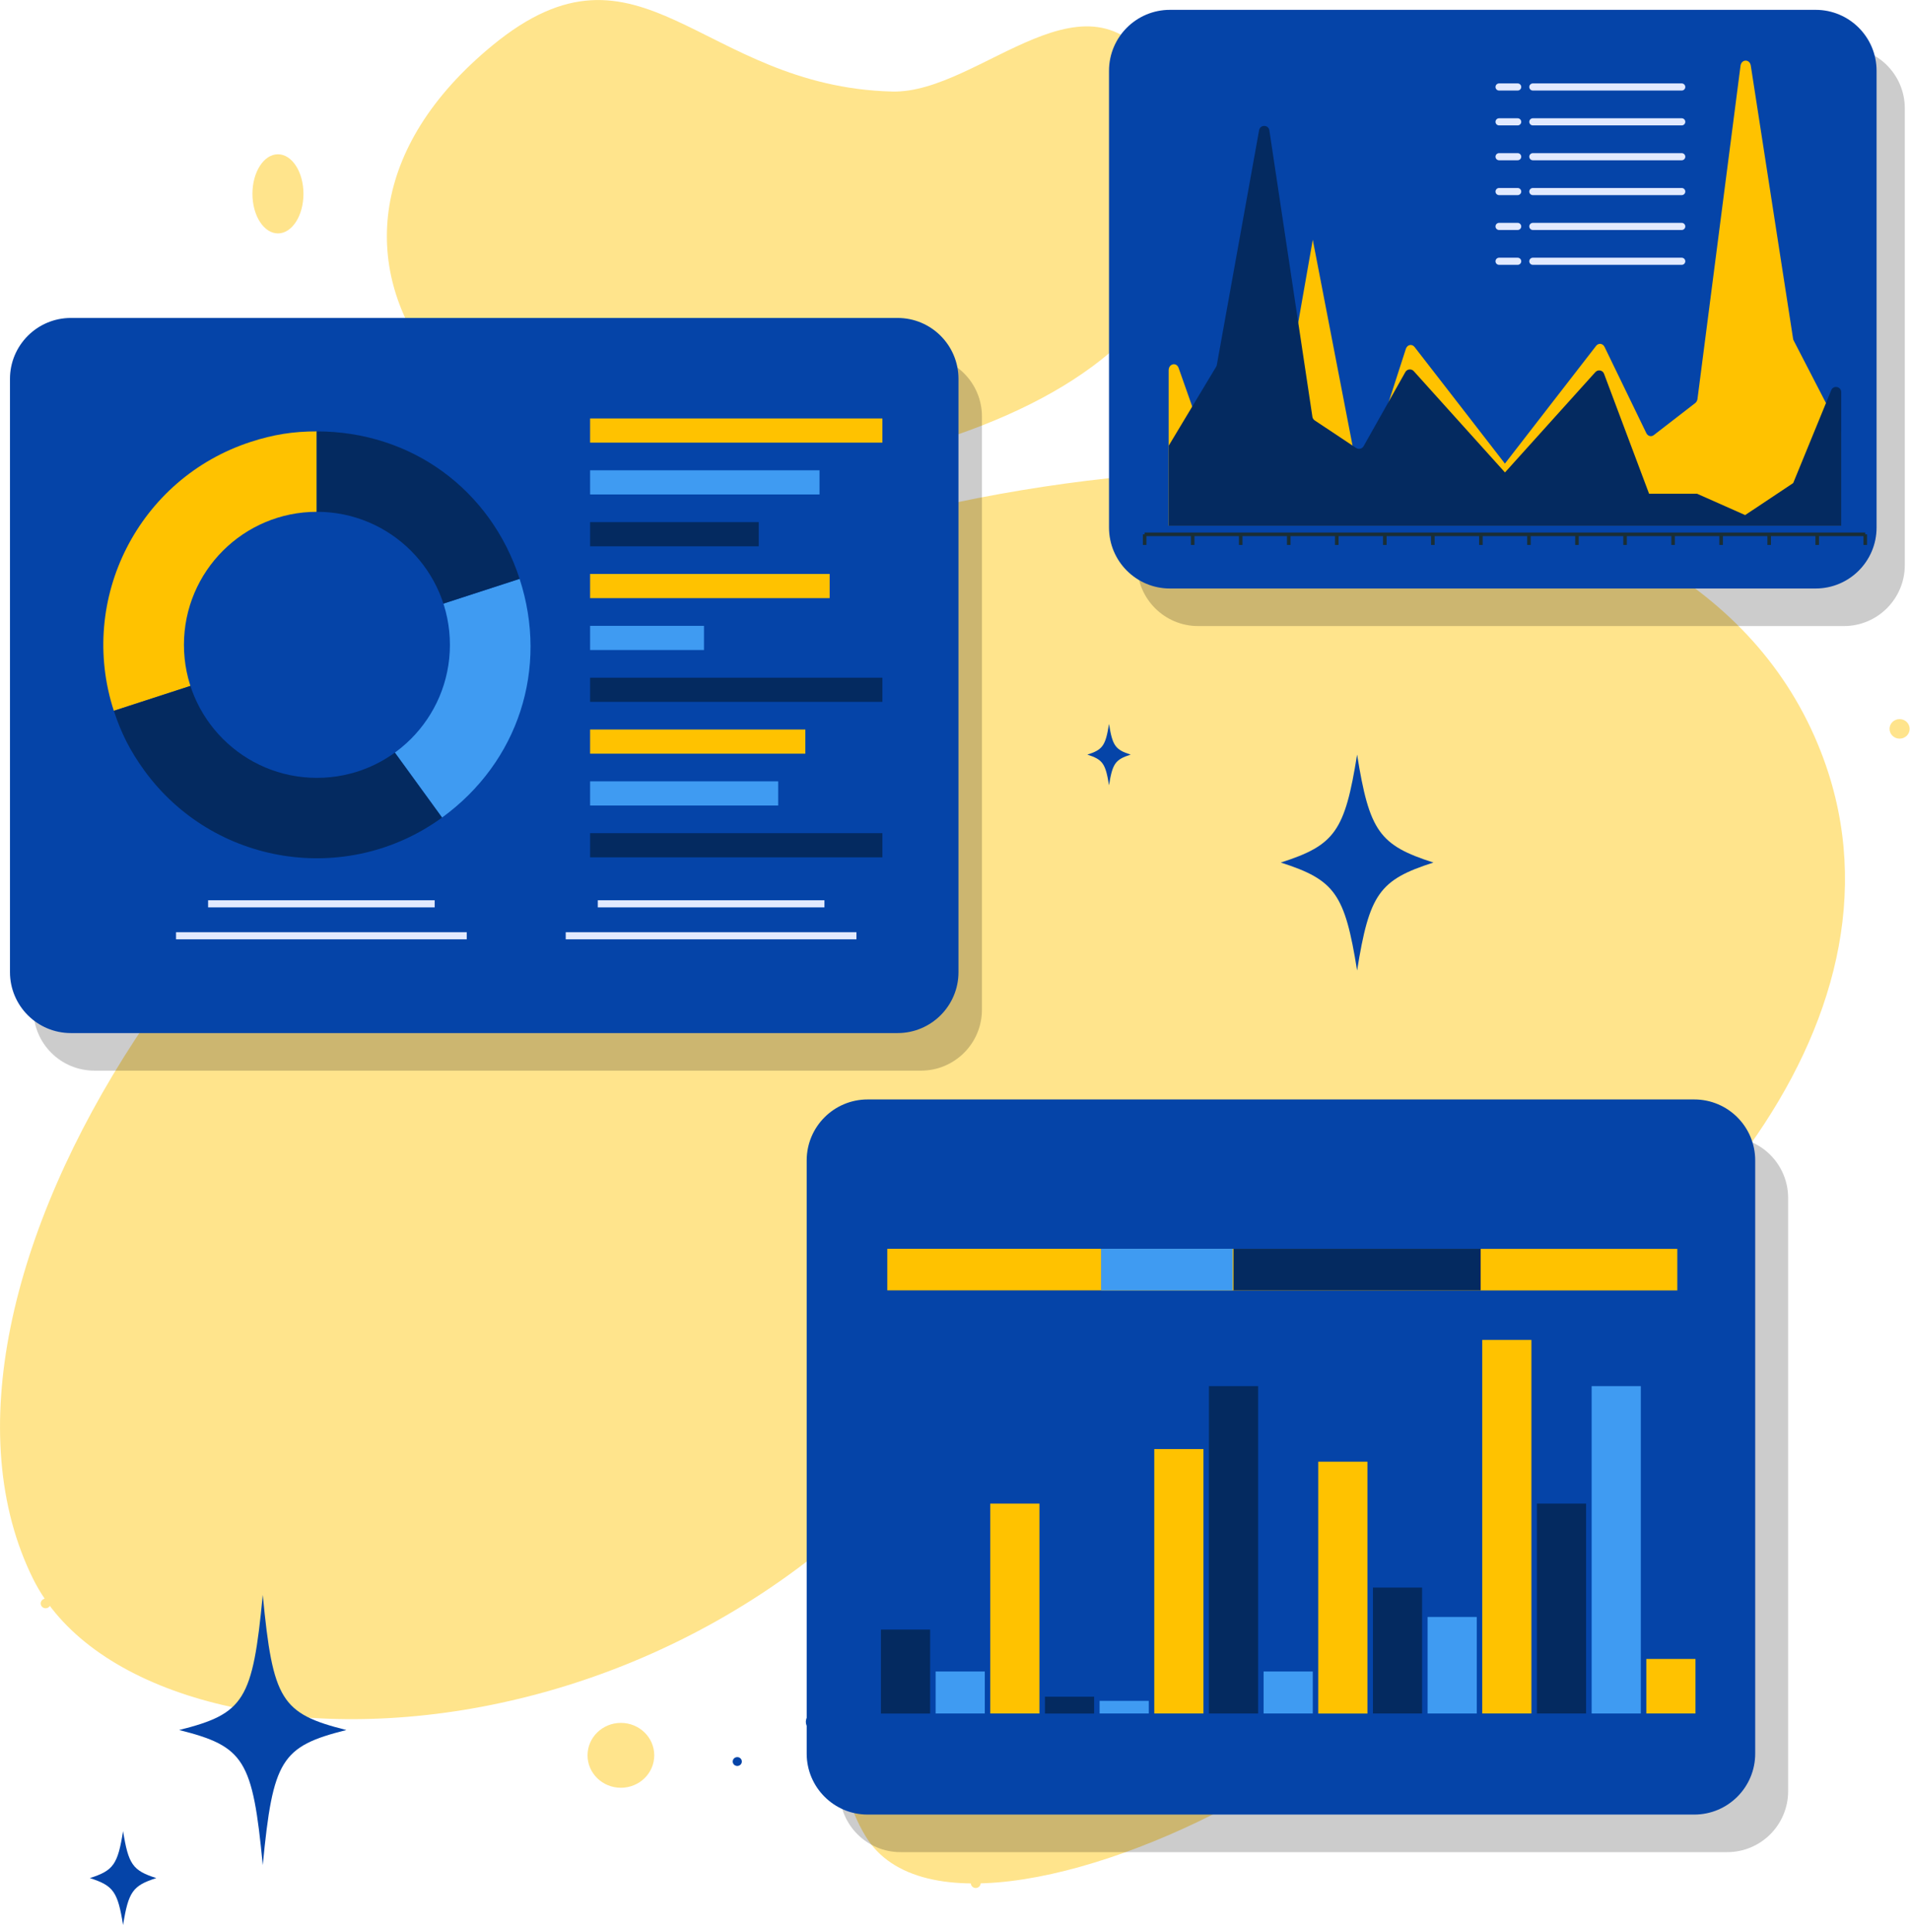 <svg width="268" height="271" viewBox="0 0 268 271" fill="none" xmlns="http://www.w3.org/2000/svg">
<g clip-path="url(#clip0_1078_2018)">
<path d="M109.06 67.04C66.52 73.75 34.15 35.07 69.12 6.35C89.99 -10.79 98.24 12.15 125.18 12.84C137.69 13.16 153.07 -6.5 162.89 10.89C172.71 28.28 170.16 57.41 109.06 67.05V67.04Z" fill="#FFE48C"/>
<path d="M121.43 257.53C136.3 282.27 226.41 231.65 200.54 210.65C182.03 195.63 102.35 225.79 121.43 257.53Z" fill="#FFE48C"/>
<path d="M4.65 221.479C19.83 252.049 104.58 251.859 142.06 185.699C152.99 166.409 160.99 216.809 197.48 199.669C233.98 182.539 269.52 143.879 255.91 106.549C238.48 58.749 160.26 57.109 97.74 81.209C31.99 106.549 -15.4 181.099 4.65 221.479Z" fill="#FFE48C"/>
<path d="M12.61 263.44C15.92 262.38 16.52 261.53 17.27 256.85C18.02 261.53 18.62 262.38 21.93 263.44C18.62 264.5 18.02 265.35 17.27 270.03C16.52 265.35 15.92 264.5 12.61 263.44Z" fill="#0544A8"/>
<path d="M152.57 105.85C154.73 105.16 155.12 104.6 155.61 101.55C156.1 104.6 156.49 105.16 158.65 105.85C156.49 106.54 156.1 107.1 155.61 110.15C155.12 107.1 154.73 106.54 152.57 105.85Z" fill="#0544A8"/>
<path d="M179.71 120.99C187.31 118.56 188.7 116.59 190.42 105.85C192.14 116.59 193.53 118.56 201.13 120.99C193.53 123.42 192.14 125.39 190.42 136.13C188.7 125.38 187.31 123.42 179.71 120.99Z" fill="#0544A8"/>
<path d="M25.14 242.67C34.29 240.37 35.45 238.51 36.87 223.72C38.29 238.51 39.44 240.37 48.6 242.67C39.45 244.97 38.29 246.83 36.87 261.62C35.45 246.83 34.3 244.97 25.14 242.67Z" fill="#0544A8"/>
<path d="M113.07 241.52C113.07 240.81 113.66 240.229 114.39 240.229C115.12 240.229 115.71 240.81 115.71 241.52C115.71 242.23 115.12 242.809 114.39 242.809C113.66 242.809 113.07 242.23 113.07 241.52Z" fill="#0544A8"/>
<path d="M232.84 218.18C232.84 217.84 233.12 217.56 233.48 217.56C233.84 217.56 234.12 217.84 234.12 218.18C234.12 218.52 233.84 218.8 233.48 218.8C233.12 218.8 232.84 218.52 232.84 218.18Z" fill="#0544A8"/>
<path d="M102.81 247.09C102.81 246.75 103.09 246.47 103.45 246.47C103.81 246.47 104.09 246.75 104.09 247.09C104.09 247.43 103.81 247.71 103.45 247.71C103.09 247.71 102.81 247.43 102.81 247.09Z" fill="#0544A8"/>
<path d="M153.55 246.47C153.55 246.13 153.83 245.85 154.19 245.85C154.55 245.85 154.83 246.13 154.83 246.47C154.83 246.81 154.55 247.09 154.19 247.09C153.83 247.09 153.55 246.81 153.55 246.47Z" fill="#0544A8"/>
<path d="M227.15 249.7C228.332 249.7 229.29 248.218 229.29 246.39C229.29 244.562 228.332 243.08 227.15 243.08C225.968 243.08 225.01 244.562 225.01 246.39C225.01 248.218 225.968 249.7 227.15 249.7Z" fill="#FFE48C"/>
<path d="M39 32.74C40.977 32.74 42.58 30.255 42.58 27.19C42.58 24.125 40.977 21.64 39 21.64C37.023 21.64 35.42 24.125 35.42 27.19C35.42 30.255 37.023 32.74 39 32.74Z" fill="#FFE48C"/>
<path d="M87.12 250.77C89.705 250.77 91.8 248.733 91.8 246.22C91.8 243.707 89.705 241.67 87.12 241.67C84.535 241.67 82.44 243.707 82.44 246.22C82.44 248.733 84.535 250.77 87.12 250.77Z" fill="#FFE48C"/>
<path d="M222.02 24.13C222.815 24.13 223.46 23.503 223.46 22.73C223.46 21.957 222.815 21.33 222.02 21.33C221.225 21.33 220.58 21.957 220.58 22.73C220.58 23.503 221.225 24.13 222.02 24.13Z" fill="#FFE48C"/>
<path d="M136.91 264.83C137.291 264.83 137.6 264.525 137.6 264.15C137.6 263.774 137.291 263.47 136.91 263.47C136.529 263.47 136.22 263.774 136.22 264.15C136.22 264.525 136.529 264.83 136.91 264.83Z" fill="#FFE48C"/>
<path d="M5.71 224.92C5.71 224.55 6.02 224.24 6.4 224.24C6.78 224.24 7.09 224.54 7.09 224.92C7.09 225.3 6.78 225.59 6.4 225.59C6.02 225.59 5.71 225.29 5.71 224.92Z" fill="#FFE48C"/>
<path d="M213.96 15.72C213.96 15.35 214.27 15.04 214.65 15.04C215.03 15.04 215.34 15.34 215.34 15.72C215.34 16.1 215.03 16.39 214.65 16.39C214.27 16.39 213.96 16.09 213.96 15.72Z" fill="#FFE48C"/>
<path d="M265.13 102.24C265.13 101.48 265.76 100.87 266.54 100.87C267.32 100.87 267.95 101.48 267.95 102.24C267.95 103 267.32 103.61 266.54 103.61C265.76 103.61 265.13 103 265.13 102.24Z" fill="#FFE48C"/>
<path d="M42.75 121.66C42.75 121.29 43.06 120.98 43.44 120.98C43.82 120.98 44.13 121.28 44.13 121.66C44.13 122.04 43.82 122.33 43.44 122.33C43.06 122.33 42.75 122.03 42.75 121.66Z" fill="#FFE48C"/>
<path opacity="0.2" d="M129.23 49.869H13.24C8.518 49.869 4.69 53.697 4.69 58.419V141.629C4.69 146.351 8.518 150.179 13.24 150.179H129.23C133.952 150.179 137.78 146.351 137.78 141.629V58.419C137.78 53.697 133.952 49.869 129.23 49.869Z" fill="black"/>
<path d="M125.94 44.6H9.95C5.228 44.6 1.4 48.428 1.4 53.15V136.36C1.4 141.082 5.228 144.91 9.95 144.91H125.94C130.662 144.91 134.49 141.082 134.49 136.36V53.15C134.49 48.428 130.662 44.6 125.94 44.6Z" fill="#0544A8"/>
<path d="M44.44 90.45L15.97 99.7C10.86 83.98 19.47 67.09 35.19 61.98C38.33 60.96 41.13 60.51 44.44 60.51V90.45Z" fill="#FFC200"/>
<path d="M44.44 90.45L62.04 114.67C48.66 124.39 29.94 121.42 20.23 108.05C18.29 105.37 17 102.85 15.98 99.71L44.45 90.46L44.44 90.45Z" fill="#042A60"/>
<path d="M44.44 90.45L72.91 81.2C77 93.78 72.74 106.89 62.04 114.67L44.44 90.45Z" fill="#3F9BF2"/>
<path d="M44.44 90.45V60.51C57.67 60.51 68.82 68.62 72.91 81.19L44.44 90.44V90.45Z" fill="#042A60"/>
<path d="M44.47 109.11C54.775 109.11 63.13 100.756 63.13 90.45C63.13 80.144 54.775 71.79 44.47 71.79C34.164 71.79 25.81 80.144 25.81 90.45C25.81 100.756 34.164 109.11 44.47 109.11Z" fill="#0544A8"/>
<path d="M123.81 58.699H82.8V62.089H123.81V58.699Z" fill="#FFC200"/>
<path d="M114.99 65.969H82.8V69.359H114.99V65.969Z" fill="#3F9BF2"/>
<path d="M106.46 73.239H82.8V76.629H106.46V73.239Z" fill="#042A60"/>
<path d="M116.41 80.509H82.8V83.899H116.41V80.509Z" fill="#FFC200"/>
<path d="M98.78 87.789H82.8V91.179H98.78V87.789Z" fill="#3F9BF2"/>
<path d="M123.81 95.06H82.8V98.45H123.81V95.06Z" fill="#042A60"/>
<path d="M113 102.329H82.8V105.719H113V102.329Z" fill="#FFC200"/>
<path d="M109.19 109.6H82.8V112.99H109.19V109.6Z" fill="#3F9BF2"/>
<path d="M123.81 116.869H82.8V120.259H123.81V116.869Z" fill="#042A60"/>
<path d="M29.2 126.779H60.99" stroke="#E2EAFF" stroke-miterlimit="10"/>
<path d="M24.7 131.26H65.49" stroke="#E2EAFF" stroke-miterlimit="10"/>
<path d="M83.88 126.779H115.68" stroke="#E2EAFF" stroke-miterlimit="10"/>
<path d="M79.38 131.26H120.17" stroke="#E2EAFF" stroke-miterlimit="10"/>
<path opacity="0.2" d="M242.35 159.489H126.36C121.638 159.489 117.81 163.317 117.81 168.039V251.249C117.81 255.971 121.638 259.799 126.36 259.799H242.35C247.072 259.799 250.9 255.971 250.9 251.249V168.039C250.9 163.317 247.072 159.489 242.35 159.489Z" fill="black"/>
<path d="M237.73 154.22H121.74C117.018 154.22 113.19 158.048 113.19 162.77V245.98C113.19 250.702 117.018 254.53 121.74 254.53H237.73C242.452 254.53 246.28 250.702 246.28 245.98V162.77C246.28 158.048 242.452 154.22 237.73 154.22Z" fill="#0544A8"/>
<path d="M237.9 232.7H231V240.35H237.9V232.7Z" fill="#FFC200"/>
<path d="M230.23 194.431H223.33V240.351H230.23V194.431Z" fill="#3F9BF2"/>
<path d="M222.55 210.91H215.65V240.35H222.55V210.91Z" fill="#042A60"/>
<path d="M214.88 187.95H207.98V240.35H214.88V187.95Z" fill="#FFC200"/>
<path d="M207.21 226.811H200.31V240.351H207.21V226.811Z" fill="#3F9BF2"/>
<path d="M199.54 222.69H192.64V240.35H199.54V222.69Z" fill="#042A60"/>
<path d="M191.87 205.03H184.97V240.36H191.87V205.03Z" fill="#FFC200"/>
<path d="M184.2 234.46H177.3V240.35H184.2V234.46Z" fill="#3F9BF2"/>
<path d="M176.53 194.431H169.63V240.351H176.53V194.431Z" fill="#042A60"/>
<path d="M168.86 203.26H161.96V240.35H168.86V203.26Z" fill="#FFC200"/>
<path d="M161.19 238.58H154.29V240.35H161.19V238.58Z" fill="#3F9BF2"/>
<path d="M153.52 238H146.62V240.36H153.52V238Z" fill="#042A60"/>
<path d="M145.85 210.91H138.95V240.35H145.85V210.91Z" fill="#FFC200"/>
<path d="M138.18 234.46H131.28V240.35H138.18V234.46Z" fill="#3F9BF2"/>
<path d="M130.51 228.58H123.61V240.36H130.51V228.58Z" fill="#042A60"/>
<path d="M154.49 175.17H124.5V181H154.49V175.17Z" fill="#FFC200"/>
<path d="M154.5 181.01H235.35V175.18H154.5V181.01Z" fill="#FFC200"/>
<path d="M172.96 175.17H154.5V181H172.96V175.17Z" fill="#3F9BF2"/>
<path d="M207.76 175.17H173.08V181H207.76V175.17Z" fill="#042A60"/>
<path opacity="0.2" d="M258.72 6.649H168.12C163.398 6.649 159.57 10.477 159.57 15.199V79.269C159.57 83.991 163.398 87.819 168.12 87.819H258.72C263.442 87.819 267.27 83.991 267.27 79.269V15.199C267.27 10.477 263.442 6.649 258.72 6.649Z" fill="black"/>
<path d="M254.76 1.38H164.16C159.438 1.38 155.61 5.208 155.61 9.93V74C155.61 78.722 159.438 82.55 164.16 82.55H254.76C259.482 82.55 263.31 78.722 263.31 74V9.93C263.31 5.208 259.482 1.38 254.76 1.38Z" fill="#0544A8"/>
<path d="M160.61 74.95H261.72" stroke="#1A2E35" stroke-width="0.5" stroke-miterlimit="10"/>
<path d="M160.61 74.95V76.44" stroke="#1A2E35" stroke-width="0.5" stroke-miterlimit="10"/>
<path d="M167.35 74.95V76.44" stroke="#1A2E35" stroke-width="0.5" stroke-miterlimit="10"/>
<path d="M174.09 74.95V76.44" stroke="#1A2E35" stroke-width="0.5" stroke-miterlimit="10"/>
<path d="M180.83 74.95V76.44" stroke="#1A2E35" stroke-width="0.5" stroke-miterlimit="10"/>
<path d="M187.57 74.95V76.44" stroke="#1A2E35" stroke-width="0.5" stroke-miterlimit="10"/>
<path d="M194.31 74.95V76.44" stroke="#1A2E35" stroke-width="0.5" stroke-miterlimit="10"/>
<path d="M201.05 74.95V76.44" stroke="#1A2E35" stroke-width="0.5" stroke-miterlimit="10"/>
<path d="M207.79 74.95V76.44" stroke="#1A2E35" stroke-width="0.5" stroke-miterlimit="10"/>
<path d="M214.53 74.95V76.44" stroke="#1A2E35" stroke-width="0.5" stroke-miterlimit="10"/>
<path d="M221.27 74.95V76.44" stroke="#1A2E35" stroke-width="0.5" stroke-miterlimit="10"/>
<path d="M228.02 74.95V76.44" stroke="#1A2E35" stroke-width="0.5" stroke-miterlimit="10"/>
<path d="M234.76 74.95V76.44" stroke="#1A2E35" stroke-width="0.5" stroke-miterlimit="10"/>
<path d="M241.5 74.95V76.44" stroke="#1A2E35" stroke-width="0.5" stroke-miterlimit="10"/>
<path d="M248.24 74.95V76.44" stroke="#1A2E35" stroke-width="0.5" stroke-miterlimit="10"/>
<path d="M254.98 74.95V76.44" stroke="#1A2E35" stroke-width="0.5" stroke-miterlimit="10"/>
<path d="M261.72 74.95V76.44" stroke="#1A2E35" stroke-width="0.5" stroke-miterlimit="10"/>
<path d="M163.98 73.73H258.35V60.68L251.68 47.77C251.63 47.68 251.6 47.58 251.59 47.48L245.66 9.2C245.51 8.26 244.35 8.28 244.22 9.22L238.18 55.96C238.15 56.2 238.03 56.41 237.86 56.54L232.04 61.04C231.69 61.31 231.21 61.18 231 60.75L225.14 48.66C224.9 48.16 224.3 48.08 223.96 48.51L217.9 56.33L211.16 65.03L204.42 56.33L198.48 48.67C198.11 48.2 197.45 48.34 197.26 48.94L190.94 68.51L184.2 33.63L177.46 71.99L170.72 66.77L165.38 51.62C165.08 50.76 163.98 51.01 163.98 51.94V73.73Z" fill="#FFC200"/>
<path d="M258.35 73.75H163.98V62.53L170.65 51.43C170.7 51.35 170.73 51.27 170.74 51.18L176.67 18.26C176.82 17.45 177.99 17.47 178.11 18.28L184.15 58.47C184.18 58.67 184.3 58.85 184.47 58.97L190.29 62.84C190.64 63.07 191.12 62.96 191.33 62.59L197.19 52.19C197.43 51.76 198.03 51.69 198.37 52.06L204.43 58.79L211.17 66.27L217.91 58.79L223.85 52.2C224.22 51.79 224.88 51.92 225.07 52.43L231.39 69.26H238.13L244.87 72.25L251.61 67.76L256.95 54.73C257.25 53.99 258.35 54.21 258.35 55.01V73.75Z" fill="#042A60"/>
<path d="M215.08 12.2H235.97" stroke="#E2EAFF" stroke-miterlimit="10" stroke-linecap="round"/>
<path d="M215.08 17.09H235.97" stroke="#E2EAFF" stroke-miterlimit="10" stroke-linecap="round"/>
<path d="M215.08 21.98H235.97" stroke="#E2EAFF" stroke-miterlimit="10" stroke-linecap="round"/>
<path d="M215.08 26.87H235.97" stroke="#E2EAFF" stroke-miterlimit="10" stroke-linecap="round"/>
<path d="M215.08 31.76H235.97" stroke="#E2EAFF" stroke-miterlimit="10" stroke-linecap="round"/>
<path d="M215.08 36.65H235.97" stroke="#E2EAFF" stroke-miterlimit="10" stroke-linecap="round"/>
<path d="M210.34 12.2H212.95" stroke="#E2EAFF" stroke-miterlimit="10" stroke-linecap="round"/>
<path d="M210.34 17.09H212.95" stroke="#E2EAFF" stroke-miterlimit="10" stroke-linecap="round"/>
<path d="M210.34 21.98H212.95" stroke="#E2EAFF" stroke-miterlimit="10" stroke-linecap="round"/>
<path d="M210.34 26.87H212.95" stroke="#E2EAFF" stroke-miterlimit="10" stroke-linecap="round"/>
<path d="M210.34 31.76H212.95" stroke="#E2EAFF" stroke-miterlimit="10" stroke-linecap="round"/>
<path d="M210.34 36.65H212.95" stroke="#E2EAFF" stroke-miterlimit="10" stroke-linecap="round"/>
</g>
<defs>
<clipPath id="clip0_1078_2018">
<rect width="267.96" height="270.03" fill="white"/>
</clipPath>
</defs>
</svg>
